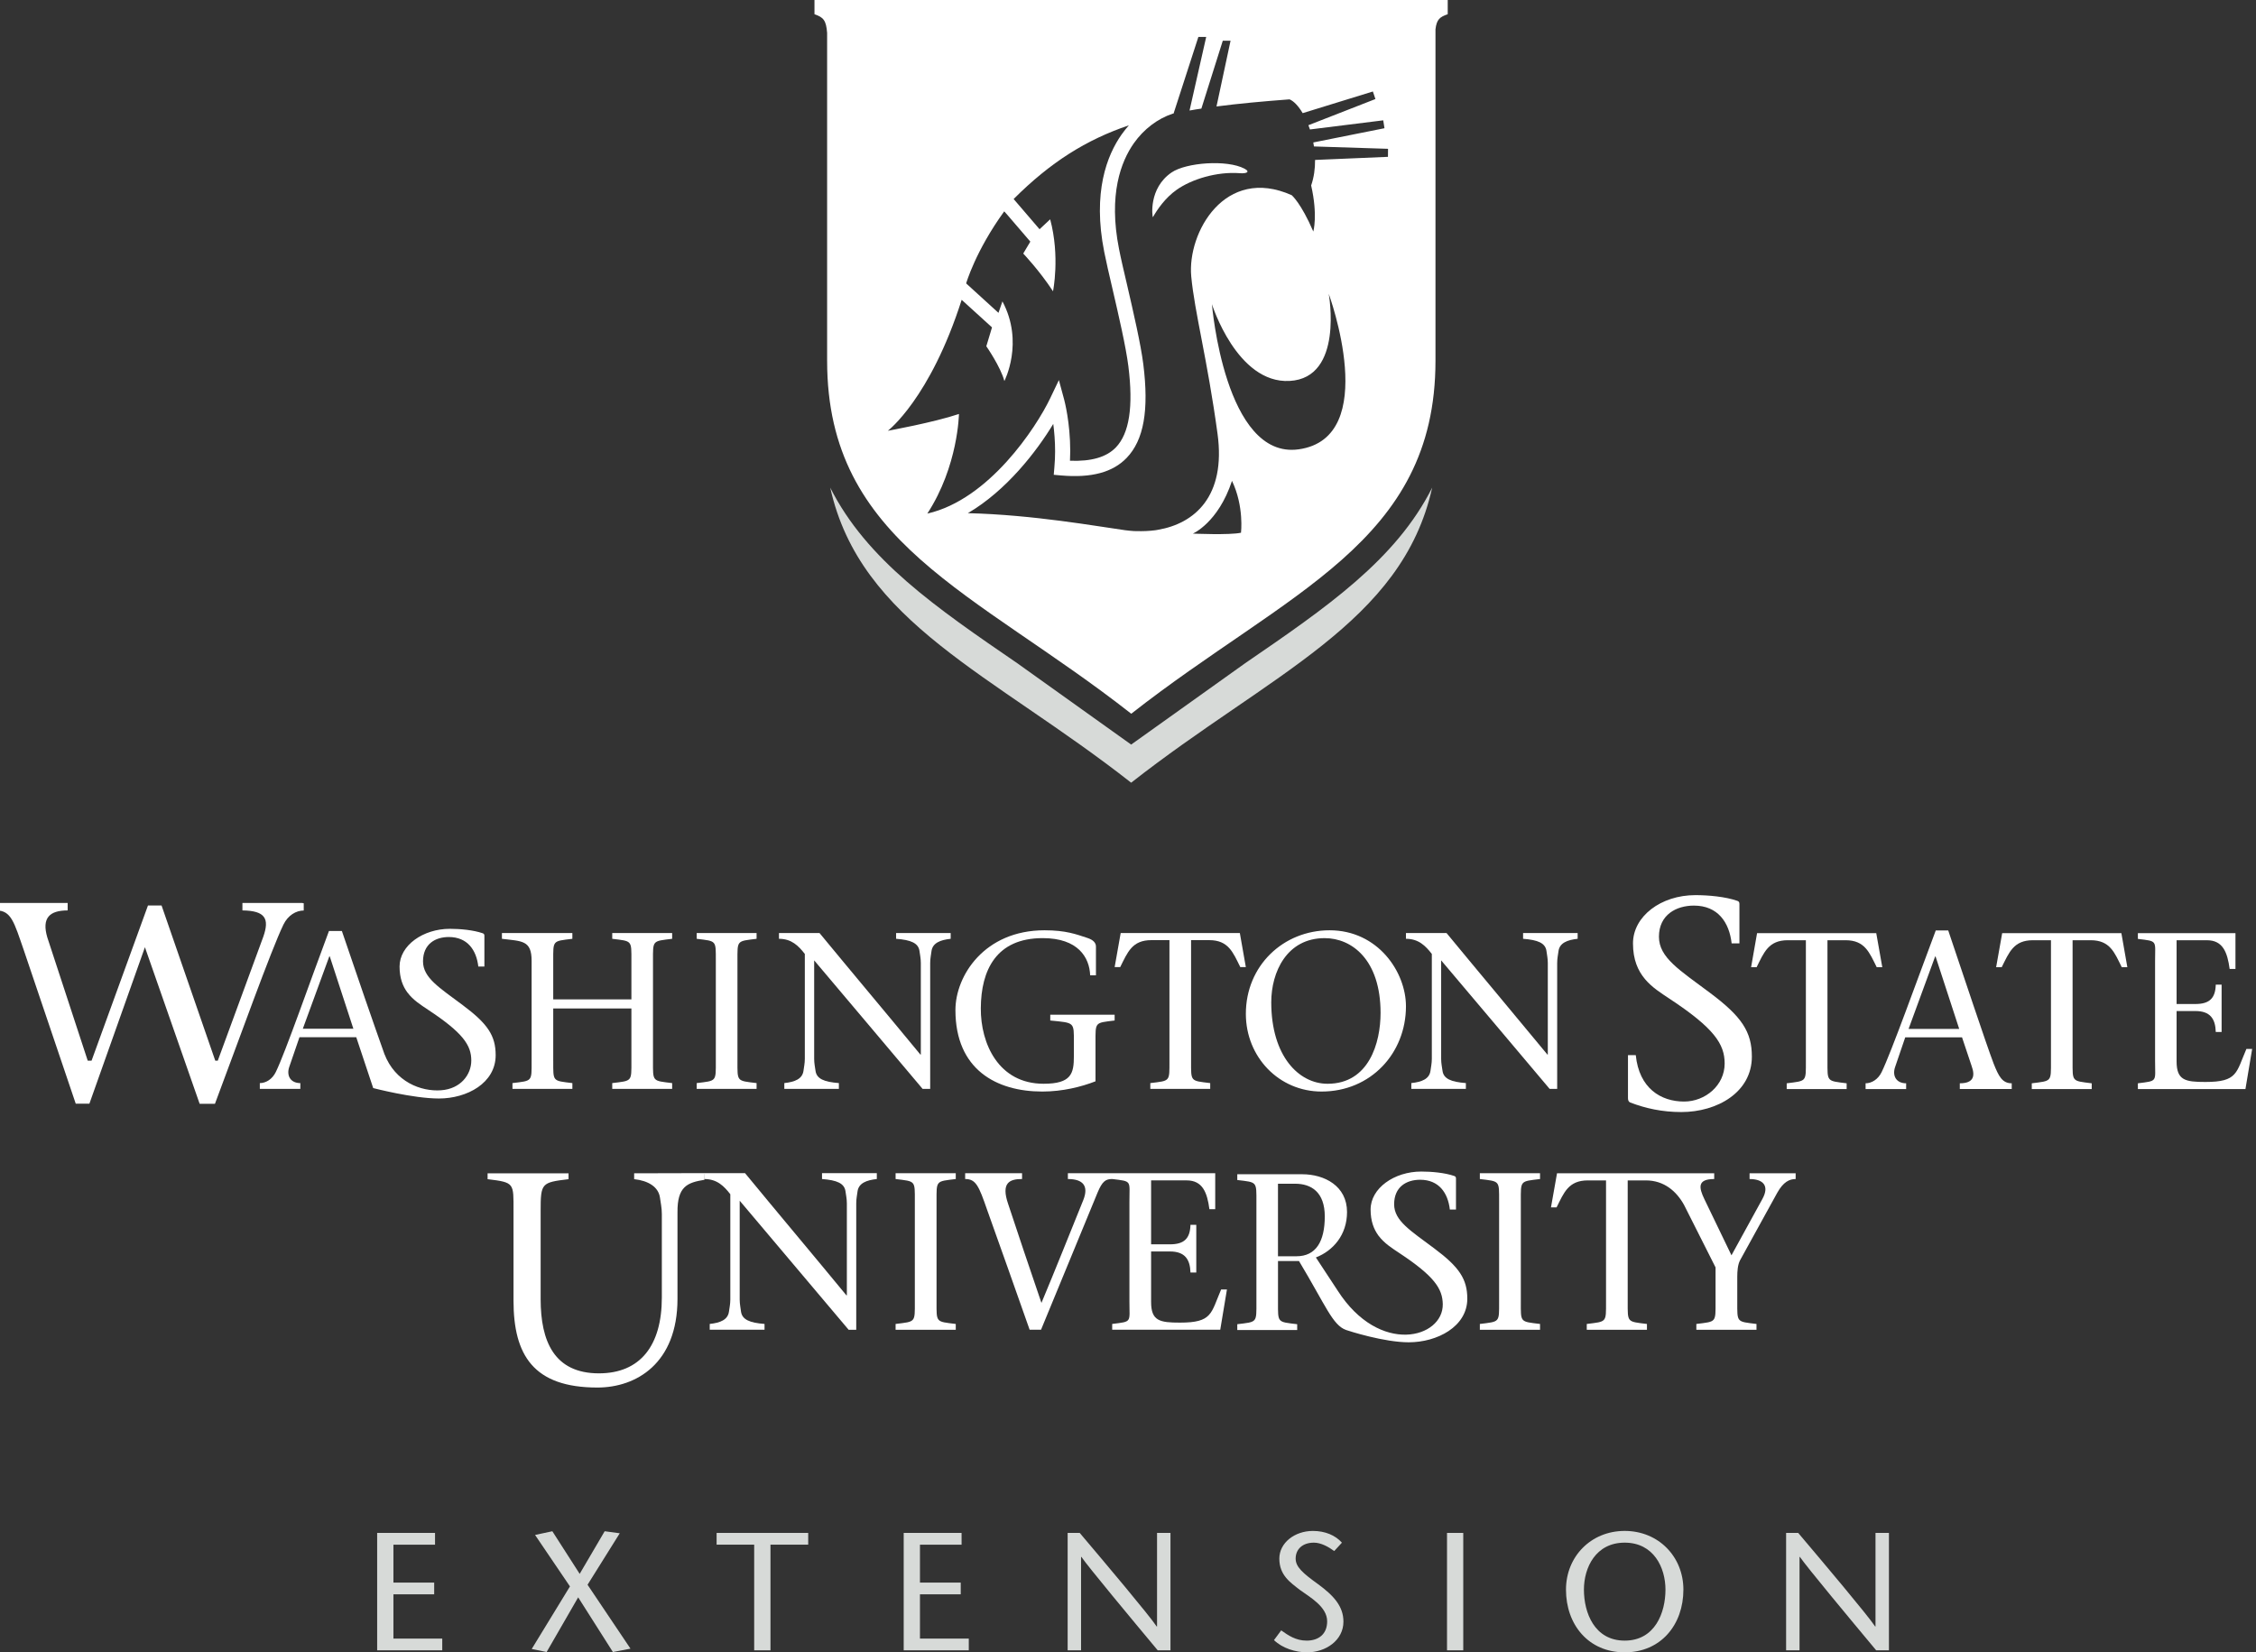 <?xml version="1.0" encoding="utf-8"?>
<!-- Generator: Adobe Illustrator 17.0.2, SVG Export Plug-In . SVG Version: 6.00 Build 0)  -->
<!DOCTYPE svg PUBLIC "-//W3C//DTD SVG 1.1//EN" "http://www.w3.org/Graphics/SVG/1.1/DTD/svg11.dtd">
<svg version="1.1" id="Layer_1" xmlns="http://www.w3.org/2000/svg" xmlns:xlink="http://www.w3.org/1999/xlink" x="0px" y="0px"
	 width="150px" height="109.883px" viewBox="0 0 150 109.883" enable-background="new 0 0 150 109.883" xml:space="preserve">
<rect x="0" y="0" width="150" height="109.883" fill="#333333" stroke="none"/>
<g>
	<g>
		<path fill="#FFFFFF" d="M95.363,83.021c-1.569-1.176-2.668-1.835-2.668-2.934c0-1.159,0.816-1.632,1.728-1.632
			c1.254,0,1.85,0.879,1.976,1.979h0.408v-2.056c0-0.079-0.017-0.142-0.11-0.172c-0.628-0.22-1.521-0.297-2.196-0.297
			c-1.805,0-3.371,1.112-3.371,2.525c0,0.763,0.211,1.31,0.518,1.728h-0.006c0.008,0.007,0.015,0.012,0.02,0.018
			c0.382,0.507,0.903,0.831,1.365,1.139c2.354,1.554,2.883,2.386,2.902,3.404c0.043,2.264-4.196,3.455-6.988-0.896l-1.449-2.205
			c1.141-0.443,2.071-1.495,2.071-3.02c0-1.734-1.496-2.514-2.988-2.514h-4.309v0.384c1.332,0.158,1.272,0.089,1.272,1.463v6.66
			c0,1.381,0.06,1.304-1.272,1.466v0.385h3.983v-0.385c-1.334-0.162-1.276-0.085-1.276-1.466v-2.736h1.395
			c1.788,2.975,2.233,4.267,3.134,4.587c0.203,0.071,2.524,0.818,4.165,0.818c1.883,0,3.893-1.036,3.893-2.902
			C97.558,85.061,97.024,84.259,95.363,83.021z M86.204,83.543h-1.232v-4.824h1.14c1.079,0,1.972,0.561,1.972,2.176
			C88.083,82.567,87.49,83.543,86.204,83.543z"/>
		<path fill="#FFFFFF" d="M56.425,88.431c0,0,0,0-7.243-8.582v6.574c0,0.312,0.061,0.564,0.087,0.802
			c0.077,0.536,0.584,0.743,1.564,0.819v0.386h-3.644v-0.386c0.717-0.076,1.205-0.284,1.279-0.819c0.03-0.238,0.09-0.491,0.09-0.802
			v-7.005c-0.415-0.535-0.88-1.011-1.724-1.011v-0.39h2.704c2.217,2.695,4.524,5.431,6.739,8.124h0.03v-6.115
			c0-0.313-0.061-0.564-0.091-0.803c-0.076-0.535-0.577-0.741-1.56-0.816v-0.39h3.643v0.39c-0.698,0.075-1.205,0.281-1.281,0.816
			c-0.029,0.239-0.087,0.49-0.087,0.803v8.405H56.425z"/>
		<path fill="#FFFFFF" d="M62.27,86.571c0,1.386-0.059,1.309,1.278,1.474v0.386h-4v-0.386c1.34-0.165,1.279-0.088,1.279-1.474
			v-6.692c0-1.381,0.061-1.31-1.279-1.472v-0.385h4v0.385c-1.337,0.162-1.278,0.091-1.278,1.472V86.571z"/>
		<path fill="#FFFFFF" d="M81.192,85.752c-0.684,1.593-0.58,2.204-2.735,2.204c-1.339,0-1.921-0.106-1.921-1.372v-3.36h1.252
			c0.995,0,1.339,0.524,1.366,1.401h0.386v-3.171h-0.386c-0.027,0.922-0.431,1.295-1.366,1.295h-1.252v-4.252h2.362
			c1.068,0,1.368,0.816,1.515,1.917h0.386v-2.392h-6.85h-2.946v0.385c1.009,0,1.397,0.459,1.025,1.398
			c-0.922,2.275-1.83,4.563-2.783,6.84c-0.772-2.259-1.634-4.816-2.211-6.572c-0.494-1.43,0.103-1.667,0.922-1.667v-0.385h-3.783
			v0.385c0.717,0,0.908,0.459,1.461,2.052c0.906,2.529,1.919,5.398,2.826,7.972h0.757c1.251-3.049,2.515-6.083,3.763-9.13
			c0.313-0.745,0.535-0.894,0.969-0.894c1.337,0.162,1.146,0.091,1.146,1.472v6.692c0,1.386,0.192,1.309-1.146,1.474v0.386h7.184
			l0.446-2.678L81.192,85.752L81.192,85.752z"/>
		<path fill="#FFFFFF" d="M101.119,86.571c0,1.386-0.063,1.309,1.277,1.474v0.386h-4.002v-0.386c1.34-0.165,1.281-0.088,1.281-1.474
			v-6.692c0-1.381,0.059-1.31-1.281-1.472v-0.385h4.002v0.385c-1.341,0.162-1.277,0.091-1.277,1.472V86.571z"/>
		<path fill="#FFFFFF" d="M116.328,78.022v0.385c0.877,0,1.353,0.429,0.846,1.337l-2.05,3.735l-1.801-3.735
			c-0.373-0.774-0.475-1.337,0.653-1.337v-0.385h-2.492h-1.032h-6.926l-0.403,2.271h0.373c0.488-0.979,0.787-1.795,2.08-1.795h1.208
			v8.073c0,1.386,0.058,1.309-1.281,1.474v0.386h4.001v-0.386c-1.337-0.165-1.279-0.088-1.279-1.474v-8.073h1.206
			c1.218,0,2.039,0.727,2.541,1.632l2.094,4.154v2.287c0,1.386,0.062,1.309-1.277,1.474v0.386h3.999v-0.386
			c-1.336-0.165-1.278-0.088-1.278-1.474v-1.666c0-0.371,0.03-0.789,0.18-1.085l2.482-4.506c0.402-0.715,0.804-0.907,1.22-0.907
			v-0.385C119.392,78.022,116.328,78.022,116.328,78.022z"/>
		<path fill="#FFFFFF" d="M46.851,78.014l-4.687,0.012v0.389c0.938,0.101,1.62,0.514,1.718,1.236
			c0.04,0.317,0.123,0.657,0.123,1.077v5.56c0,3.203-1.444,5.041-4.182,5.041c-2.981,0-3.876-2.139-3.876-4.941v-5.859
			c0-1.86,0.055-1.893,1.855-2.113v-0.389H32.42v0.389c1.803,0.22,1.723,0.252,1.723,2.113v5.961c0,3.62,1.319,5.783,5.578,5.783
			c2.581,0,5.325-1.6,5.325-5.902V80.73c0-0.035,0-0.067,0-0.099c-0.019-1.736,0.656-1.989,1.793-2.173L46.851,78.014z"/>
	</g>
	<g>
		<path fill="#FFFFFF" d="M36.785,70.561c0,1.378-0.059,1.304,1.272,1.466v0.385h-3.983v-0.385c1.333-0.162,1.273-0.088,1.273-1.466
			v-6.666c0-1.375-0.641-1.3-1.974-1.463v-0.384h4.683v0.384c-1.332,0.163-1.272,0.089-1.272,1.463v2.565h5.198v-2.565
			c0-1.375,0.058-1.3-1.274-1.463v-0.384h3.983v0.384c-1.332,0.163-1.274,0.089-1.274,1.463v6.666c0,1.378-0.058,1.304,1.274,1.466
			v0.385h-3.983v-0.385c1.333-0.162,1.274-0.088,1.274-1.466v-3.497h-5.198v3.497H36.785z"/>
		<path fill="#FFFFFF" d="M49.033,70.561c0,1.378-0.061,1.304,1.272,1.466v0.385h-3.982v-0.385c1.332-0.162,1.272-0.088,1.272-1.466
			v-6.666c0-1.375,0.059-1.3-1.272-1.463v-0.384h3.982v0.384c-1.333,0.163-1.272,0.089-1.272,1.463V70.561z"/>
		<path fill="#FFFFFF" d="M61.344,72.412c-2.355-2.784-4.799-5.702-7.21-8.546v6.548c0,0.308,0.058,0.562,0.09,0.798
			c0.073,0.534,0.575,0.738,1.552,0.814v0.385h-3.627v-0.385c0.71-0.076,1.199-0.28,1.274-0.814
			c0.029-0.237,0.089-0.491,0.089-0.798v-6.976c-0.417-0.532-0.874-1.007-1.719-1.007v-0.384h2.695
			c2.207,2.679,4.501,5.403,6.708,8.083h0.029v-6.084c0-0.312-0.059-0.564-0.089-0.802c-0.073-0.533-0.578-0.738-1.555-0.813v-0.384
			h3.629v0.384c-0.696,0.075-1.199,0.28-1.275,0.813c-0.028,0.237-0.088,0.49-0.088,0.802v8.366H61.344z"/>
		<path fill="#FFFFFF" d="M63.526,67.17c0-2.28,1.926-5.305,5.923-5.305c1.435,0,2.116,0.269,2.843,0.507
			c0.414,0.133,0.577,0.338,0.577,0.576v1.911h-0.385c-0.044-1.186-0.8-2.473-3.154-2.473c-3.095,0-4.103,2.132-4.116,4.663
			c-0.016,2.339,1.168,5.022,4.175,5.022c1.851,0,2.013-0.683,2.013-1.837v-0.903c0-1.379,0.058-1.302-1.57-1.466v-0.383h4.28v0.383
			c-1.332,0.164-1.272,0.087-1.272,1.466v2.577c-0.948,0.37-2.192,0.681-3.54,0.681C66.267,72.589,63.526,71.138,63.526,67.17z"/>
		<path fill="#FFFFFF" d="M79.194,70.561c0,1.378-0.059,1.304,1.272,1.466v0.385h-3.982v-0.385c1.331-0.162,1.272-0.088,1.272-1.466
			V62.52h-1.201c-1.288,0-1.583,0.812-2.072,1.791h-0.37l0.401-2.264h7.922l0.399,2.264h-0.369
			c-0.488-0.979-0.784-1.791-2.073-1.791h-1.199C79.194,62.52,79.194,70.561,79.194,70.561z"/>
		<path fill="#FFFFFF" d="M82.836,67.421c0-3.201,2.488-5.556,5.568-5.556c3.212,0,5.077,2.772,5.077,5.054
			c0,3.125-2.339,5.67-5.612,5.67C85.041,72.589,82.836,70.295,82.836,67.421z M91.793,67.362c0-3.539-1.909-4.975-3.717-4.975
			c-2.516,0-3.551,2.25-3.551,4.264c0,3.584,1.834,5.421,3.744,5.421C91.024,72.072,91.793,69.347,91.793,67.362z"/>
		<path fill="#FFFFFF" d="M103.034,72.412c-2.356-2.784-4.797-5.702-7.213-8.546v6.548c0,0.308,0.06,0.562,0.091,0.798
			c0.073,0.534,0.577,0.738,1.553,0.814v0.385h-3.627v-0.385c0.711-0.076,1.199-0.28,1.273-0.814c0.03-0.237,0.09-0.491,0.09-0.798
			v-6.976c-0.415-0.532-0.874-1.007-1.72-1.007v-0.384h2.697c2.207,2.679,4.499,5.403,6.708,8.083h0.027v-6.084
			c0-0.312-0.059-0.564-0.089-0.802c-0.073-0.533-0.575-0.738-1.555-0.813v-0.384h3.628v0.384c-0.696,0.075-1.198,0.28-1.272,0.813
			c-0.03,0.237-0.089,0.49-0.089,0.802v8.366H103.034z"/>
		<path fill="#FFFFFF" d="M20.124,60.064v-0.016h-4.005v0.496c1.546,0.018,1.798,0.569,1.392,1.738l-3.031,8.254h-0.167
			l-3.57-10.318H9.838l-3.75,10.318H5.833l-2.688-8.199c-0.382-1.298,0.152-1.793,1.354-1.793v-0.496h-4.754v0.496
			c1.01,0,1.192,0.786,1.84,2.651l3.451,10.201h0.908l3.692-10.405l3.639,10.414h1.017c1.556-4.142,3.749-10.268,4.554-11.918
			c0.3-0.619,0.843-0.937,1.349-0.937v-0.486H20.124z"/>
		<path fill="#FFFFFF" d="M30.775,66.849c-1.559-1.169-2.649-1.823-2.649-2.915c0-1.152,0.81-1.621,1.714-1.621
			c1.247,0,1.837,0.873,1.963,1.964h0.404v-2.041c0-0.079-0.016-0.141-0.109-0.172c-0.623-0.218-1.511-0.297-2.182-0.297
			c-1.791,0-3.349,1.107-3.349,2.51c0,0.76,0.209,1.301,0.516,1.717H27.08c0.006,0.006,0.012,0.011,0.019,0.018
			c0.376,0.503,0.895,0.824,1.354,1.132c2.338,1.542,2.883,2.368,2.883,3.381c0,0.941-0.708,1.886-2.01,1.979
			c-1.333,0.096-3.049-0.549-3.77-2.42c-0.641-1.794-1.945-5.568-2.825-8.173h-0.858c-1.23,3.274-2.895,8.072-3.533,9.374
			c-0.235,0.489-0.664,0.742-1.065,0.742v0.385h0.64h2.054v-0.385c-0.651,0-0.932-0.49-0.74-1.067l0.682-1.985h3.776l0.636,1.911
			l0.491,1.472c0,0,2.648,0.693,4.371,0.693c1.87,0,3.771-1.028,3.771-2.881C32.956,68.873,32.426,68.08,30.775,66.849z
			 M20.134,68.413l1.762-4.813h0.029l1.571,4.813H20.134z"/>
	</g>
	<g>
		<path fill="#FFFFFF" d="M115.136,62.737c-0.158-1.398-0.917-2.514-2.509-2.514c-1.157,0-2.325,0.598-2.325,2.072
			c0,1.396,1.395,2.23,3.389,3.726c2.109,1.574,2.789,2.59,2.789,4.245c0,2.369-2.299,3.686-4.688,3.686
			c-1.277,0-2.374-0.242-3.409-0.638c-0.078-0.04-0.14-0.12-0.14-0.276v-2.872h0.518c0.222,2.21,1.672,3.088,3.21,3.088
			c1.413,0,2.7-1.077,2.7-2.53c0-1.296-0.697-2.352-3.686-4.321c-1.075-0.717-2.409-1.496-2.409-3.665
			c0-1.799,1.856-3.211,4.148-3.211c0.858,0,1.993,0.1,2.79,0.38c0.12,0.037,0.139,0.12,0.139,0.219v2.611
			C115.653,62.737,115.136,62.737,115.136,62.737z"/>
		<path fill="#FFFFFF" d="M121.507,70.571c0,1.381-0.057,1.301,1.276,1.47v0.382h-3.986v-0.382c1.333-0.169,1.275-0.089,1.275-1.47
			v-8.045h-1.202c-1.288,0-1.585,0.816-2.073,1.792h-0.367l0.397-2.264h7.924l0.401,2.264h-0.371
			c-0.488-0.976-0.785-1.792-2.071-1.792h-1.203V70.571z"/>
		<path fill="#FFFFFF" d="M126.678,68.984L126,70.971c-0.194,0.58,0.087,1.069,0.738,1.069v0.382h-2.696V72.04
			c0.399,0,0.83-0.257,1.066-0.743c0.637-1.306,2.369-6.146,3.6-9.422h0.828c1.008,2.977,2.518,7.542,3.021,8.859
			c0.329,0.826,0.564,1.306,1.201,1.306v0.382h-3.452V72.04c0.933,0,1.025-0.49,0.788-1.145l-0.64-1.912L126.678,68.984
			L126.678,68.984z M130.266,68.423l-1.571-4.815h-0.029l-1.765,4.815H130.266z"/>
		<path fill="#FFFFFF" d="M137.805,70.571c0,1.381-0.06,1.301,1.272,1.47v0.382h-3.985v-0.382c1.334-0.169,1.276-0.089,1.276-1.47
			v-8.045h-1.201c-1.29,0-1.583,0.816-2.074,1.792h-0.371l0.402-2.264h7.925l0.397,2.264h-0.372
			c-0.484-0.976-0.78-1.792-2.068-1.792h-1.201V70.571z"/>
		<path fill="#FFFFFF" d="M142.146,72.041c1.336-0.169,1.144-0.089,1.144-1.47v-6.667c0-1.377,0.192-1.304-1.144-1.466v-0.383h6.488
			v2.381h-0.387c-0.148-1.093-0.441-1.909-1.508-1.909h-2.019v4.241h1.244c0.933,0,1.336-0.372,1.361-1.29h0.388v3.151h-0.388
			c-0.025-0.877-0.367-1.394-1.361-1.394h-1.244v3.347c0,1.263,0.58,1.37,1.914,1.37c2.147,0,2.043-0.61,2.727-2.195h0.383
			l-0.446,2.666h-7.152L142.146,72.041L142.146,72.041z"/>
	</g>
</g>
<g>
	<path fill="#D7DAD8" d="M82.796,44.1l-7.586,5.415L67.63,44.1c-5.39-3.694-10.009-6.861-12.429-11.672
		c2,9.018,10.794,12.39,20.009,19.622c9.216-7.231,18.016-10.604,20.015-19.622C92.804,37.238,88.185,40.406,82.796,44.1z"/>
	<g>
		<path fill="#FFFFFF" d="M82.745,11.216c-1.168-0.615-3.885-0.407-4.848,0.253c-1.542,1.055-1.281,2.931-1.244,2.977
			c0.307-0.538,0.829-1.294,1.591-1.831c0.977-0.687,2.64-1.216,4.198-1.097C82.839,11.551,83.172,11.447,82.745,11.216z"/>
		<path fill="#FFFFFF" d="M54.154,0v0.946c0.585,0.203,0.778,0.389,0.841,1.247V23.99c0,12.125,9.84,15.328,20.221,23.474
			C85.6,39.318,95.444,36.115,95.444,23.99V1.95c0.077-0.662,0.288-0.822,0.814-1.004V0H54.154z M61.659,34.152
			c2.053-3.157,2.1-6.623,2.101-6.622c-1.688,0.568-4.727,1.117-4.727,1.117s2.808-2.132,4.908-8.709l2.017,1.833l-0.378,1.255
			c0,0,0.957,1.377,1.2,2.312c0,0,1.33-2.56-0.129-5.296l-0.263,0.762l-0.791-0.72l-1.358-1.238c0,0,0.62-2.158,2.531-4.791
			l0.181,0.201l1.555,1.812l-0.472,0.792c0,0,1.072,1.123,1.98,2.51c0,0,0.476-2.296-0.188-4.786l-0.706,0.66l-1.724-2.009
			c2.454-2.454,4.831-3.943,7.662-4.901c-0.173,0.196-0.336,0.4-0.488,0.617c-0.961,1.367-1.94,3.831-1.15,7.803
			c0.122,0.62,0.325,1.498,0.542,2.425c0.421,1.816,0.898,3.875,1.062,5.169c0.338,2.703,0.066,4.469-0.832,5.407
			c-0.63,0.652-1.637,0.937-3.05,0.885c0.011-0.219,0.017-0.438,0.017-0.646c0-1.901-0.383-3.338-0.401-3.411l-0.354-1.307
			l-0.583,1.221c-0.922,1.925-4.057,6.72-8.155,7.655C61.664,34.152,61.661,34.152,61.659,34.152z M82.513,35.427
			c-0.743,0.167-3.201,0.058-3.201,0.058s1.684-0.718,2.603-3.507C82.727,33.678,82.513,35.427,82.513,35.427z M86.341,29.882
			c-4.912,0.68-5.76-9.652-5.76-9.652s1.656,5.287,5.16,5.103c3.629-0.192,2.606-5.793,2.606-5.793S91.876,29.116,86.341,29.882z
			 M92.284,10.43l-4.846,0.206c0.005,0.575-0.073,1.151-0.26,1.698c0.453,1.986,0.143,3.063,0.143,3.063
			c-0.813-1.893-1.435-2.416-1.435-2.416c-4.448-1.987-6.948,2.499-6.682,5.393c0.22,2.376,1.077,5.532,1.75,10.48
			c0.566,4.165-1.537,5.962-3.959,6.377c-0.052,0.009-0.103,0.019-0.156,0.027c-0.013,0-0.024,0.005-0.037,0.005
			c-0.391,0.051-0.811,0.069-1.252,0.056c-0.016,0-0.03,0-0.043,0c-0.048,0-0.098-0.005-0.145-0.005
			c-0.188-0.013-0.376-0.031-0.562-0.056c-1.88-0.258-6.095-1.026-10.447-1.132c2.56-1.501,4.562-4.093,5.678-5.935
			c0.067,0.511,0.122,1.132,0.122,1.817c0,0.342-0.015,0.698-0.048,1.067l-0.042,0.499l0.5,0.045
			c2.003,0.174,3.427-0.209,4.348-1.169c1.142-1.187,1.49-3.167,1.107-6.229c-0.17-1.348-0.653-3.431-1.078-5.271
			c-0.216-0.921-0.42-1.791-0.537-2.396c-0.72-3.621,0.137-5.819,0.983-7.025c0.668-0.947,1.585-1.638,2.591-1.972
			c0.018-0.001,0.033-0.006,0.053-0.006l1.65-5.097h0.52L79.092,7.35c0.258-0.049,0.52-0.089,0.786-0.128l1.424-4.514h0.517
			L80.884,7.08c1.479-0.192,3.08-0.339,4.858-0.473c0.289,0.121,0.596,0.453,0.873,0.917l4.667-1.44l0.169,0.502l-4.456,1.74
			c0.035,0.09,0.068,0.188,0.103,0.283l4.873-0.607l0.082,0.525L87.32,9.473c0.018,0.089,0.031,0.177,0.044,0.266l4.926,0.157
			L92.284,10.43z"/>
	</g>
</g>
<g>
	<path fill="#D7DAD8" d="M28.925,102.722h-2.766v2.521h2.71v0.781h-2.71v2.944h3.246v0.781h-4.328v-7.808h3.848
		C28.925,101.941,28.925,102.722,28.925,102.722z"/>
	<path fill="#D7DAD8" d="M40.751,109.861l-2.309-3.636l-2.097,3.636l-0.992-0.201l2.543-4.161l-2.32-3.423l1.149-0.246l1.818,2.834
		l1.662-2.834l1.003,0.134l-2.142,3.424l2.855,4.25L40.751,109.861z"/>
	<path fill="#D7DAD8" d="M50.145,109.749v-7.027h-2.498v-0.781h6.09v0.781h-2.509v7.027H50.145z"/>
	<path fill="#D7DAD8" d="M63.935,102.722h-2.767v2.521h2.711v0.781h-2.711v2.944h3.246v0.781h-4.328v-7.808h3.848L63.935,102.722
		L63.935,102.722z"/>
	<path fill="#D7DAD8" d="M77.824,109.749h-0.848c-1.695-2.03-4.606-5.532-5.075-6.213h-0.022v6.213h-0.892v-7.808h0.803
		c1.717,2.03,4.595,5.443,5.119,6.224h0.022v-6.224h0.893C77.824,101.941,77.824,109.749,77.824,109.749z"/>
	<path fill="#D7DAD8" d="M88.712,103.146c-0.379-0.279-0.881-0.558-1.35-0.558c-0.781,0-1.215,0.458-1.215,1.06
		c0,0.558,0.479,0.97,1.483,1.695c1.07,0.781,1.694,1.495,1.694,2.499c0,1.237-1.171,2.041-2.42,2.041
		c-0.748,0-1.64-0.269-2.198-0.815l0.48-0.646c0.458,0.323,0.96,0.681,1.695,0.681c0.77,0,1.361-0.413,1.361-1.283
		c0-0.981-1.171-1.617-1.808-2.085c-0.646-0.502-1.372-0.981-1.372-2.086c0-1.048,1.016-1.84,2.231-1.84
		c0.814,0,1.494,0.289,1.93,0.78L88.712,103.146z"/>
	<path fill="#D7DAD8" d="M96.211,109.749v-7.808h1.08v7.808H96.211z"/>
	<path fill="#D7DAD8" d="M104.121,105.712c0-2.187,1.65-3.904,3.904-3.904c2.252,0,3.903,1.717,3.903,3.904
		c0,2.331-1.494,4.171-3.903,4.171S104.121,108.043,104.121,105.712z M110.736,105.712c0-1.462-0.781-3.124-2.711-3.124
		s-2.711,1.662-2.711,3.124c0,1.528,0.692,3.391,2.711,3.391S110.736,107.24,110.736,105.712z"/>
	<path fill="#D7DAD8" d="M125.594,109.749h-0.847c-1.696-2.03-4.606-5.532-5.074-6.213h-0.023v6.213h-0.893v-7.808h0.804
		c1.718,2.03,4.596,5.443,5.119,6.224h0.021v-6.224h0.893C125.594,101.941,125.594,109.749,125.594,109.749z"/>
</g>
</svg>
